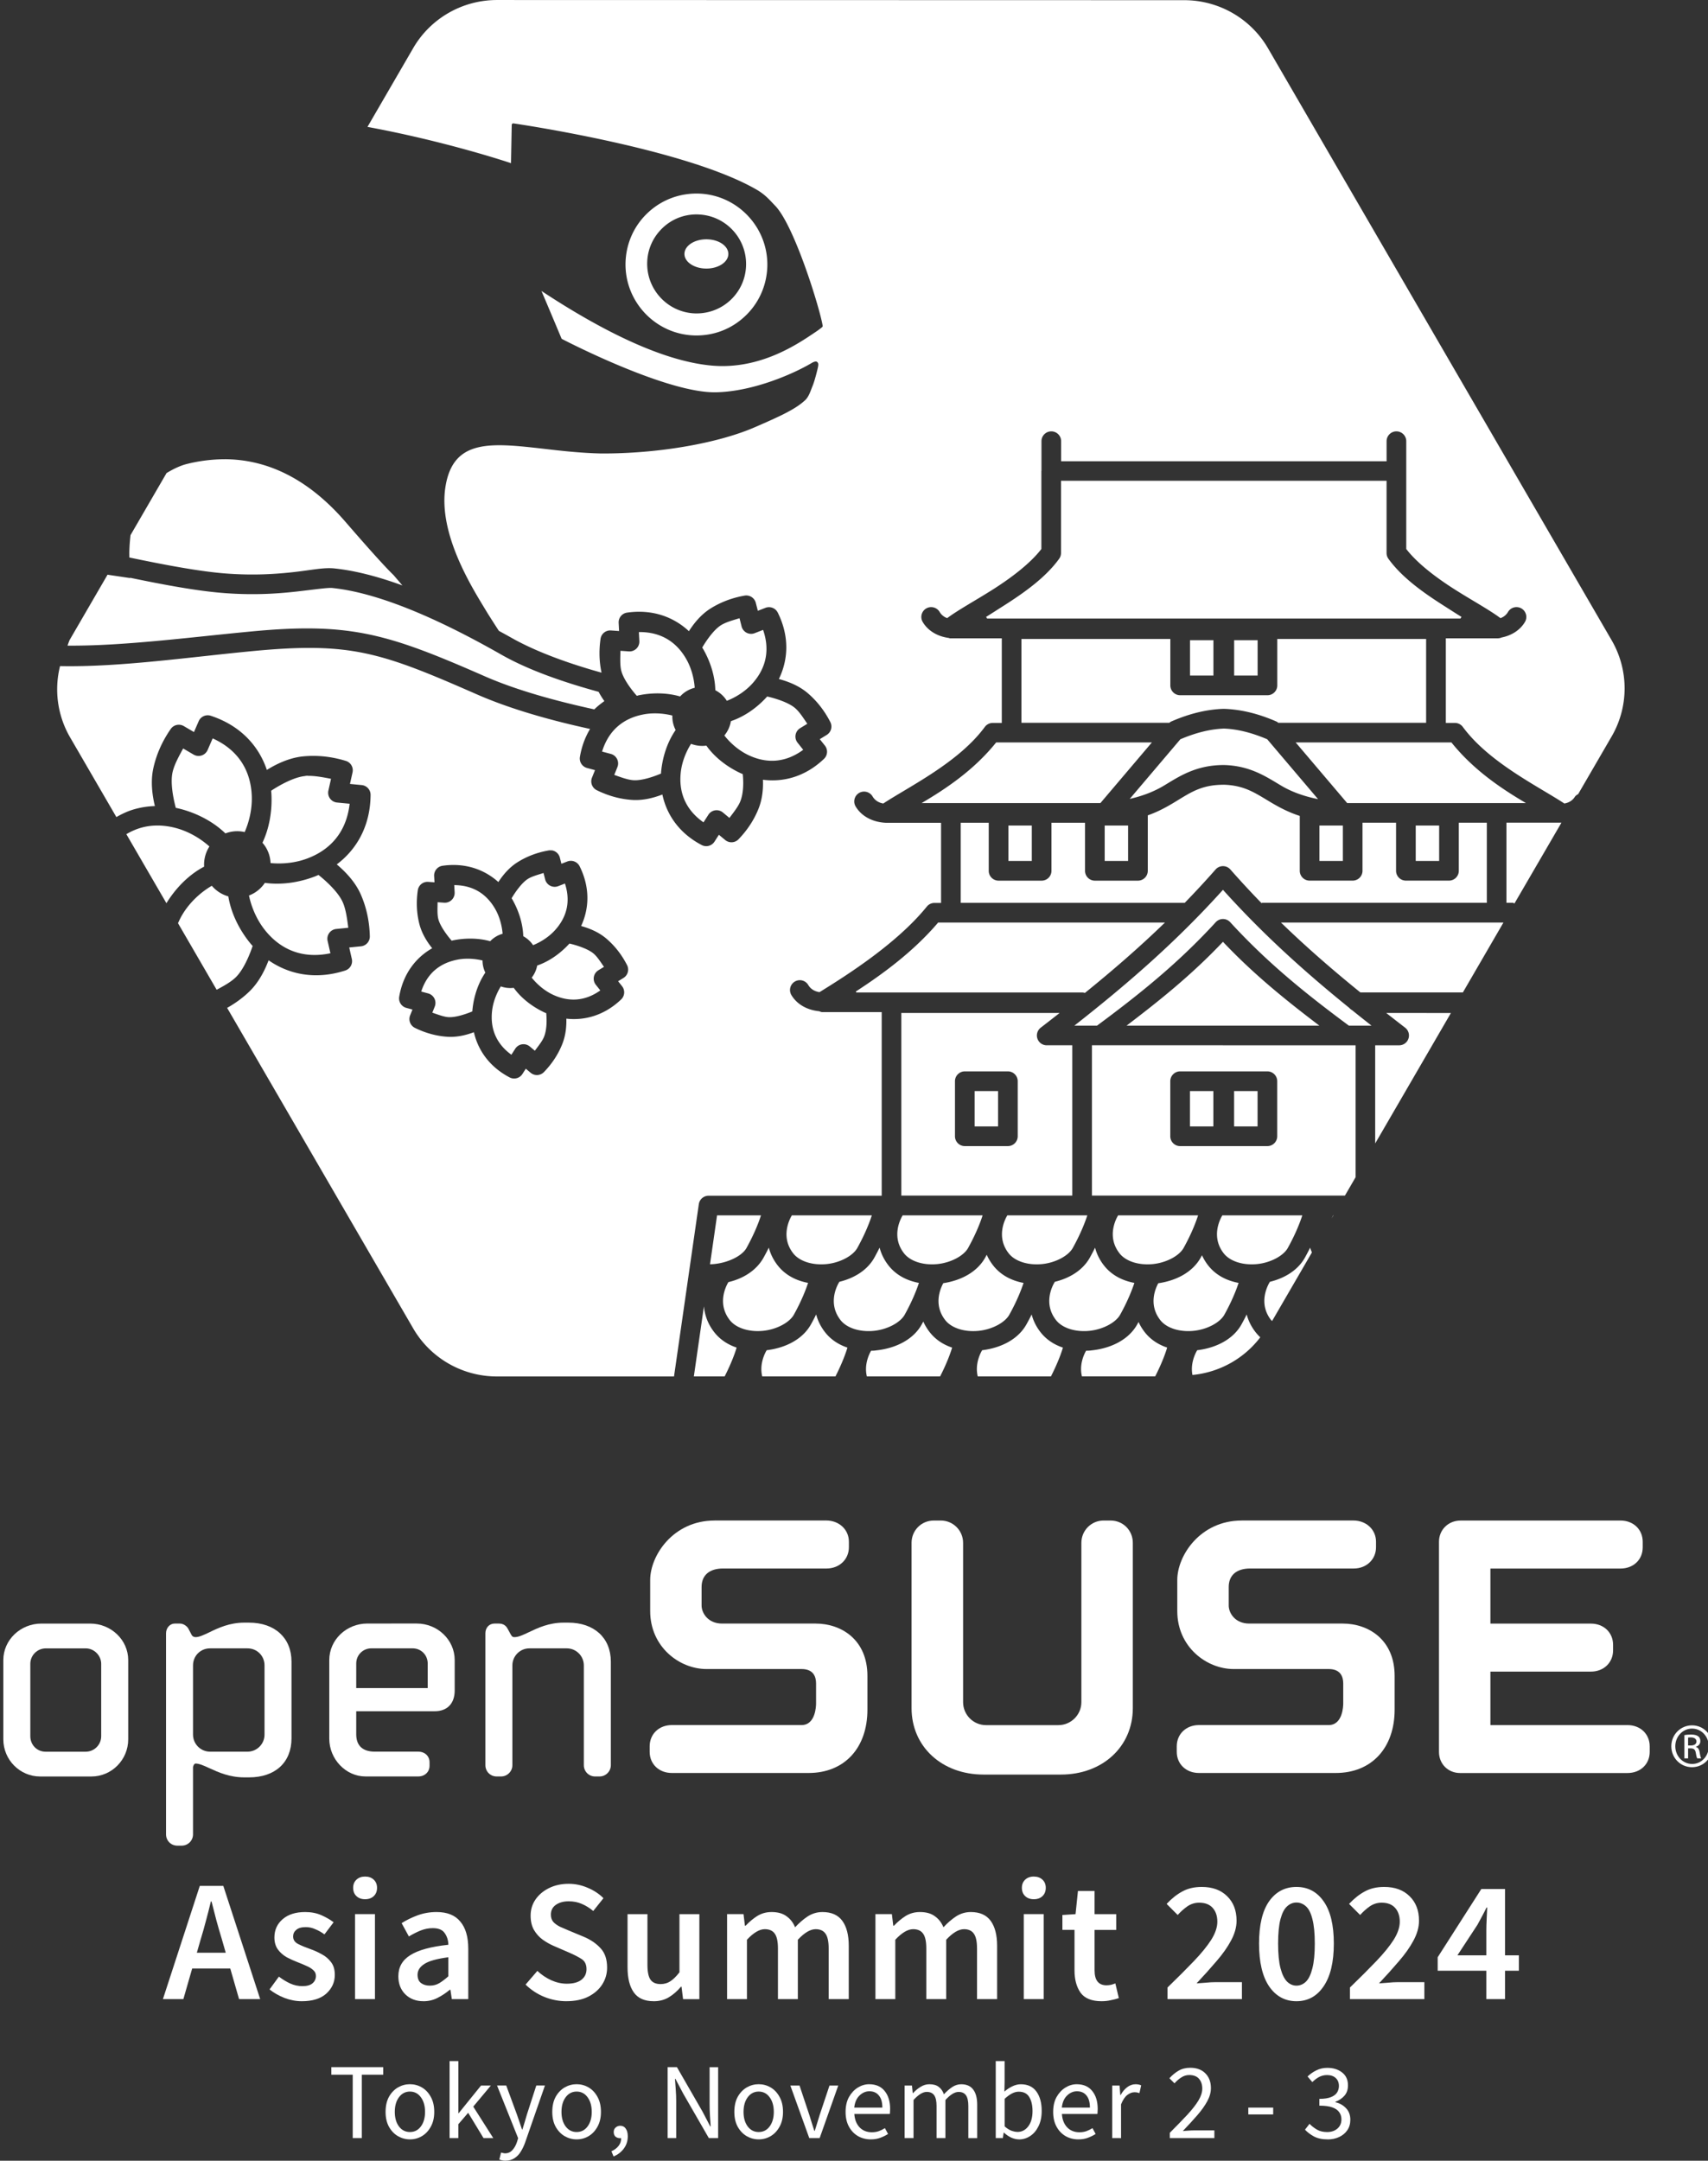 <?xml version="1.0" encoding="UTF-8"?>
<!-- Created with Inkscape (http://www.inkscape.org/) -->
<svg width="89.631mm" height="113.35mm" version="1.1" viewBox="0 0 89.631 113.35" xmlns="http://www.w3.org/2000/svg">
<rect x="0" y="0" width="89.631" height="113.35" fill="#333333" stroke="none"/>
<g transform="translate(-53.71 -72.76)">
<g transform="translate(21.911 -6.497)" style="fill:#ffffff">
<path d="m57.876 79.258a5.075 5.046 0 0 0-4.394 2.524l-2.399 4.132c3.811 0.703 6.936 1.702 7.532 1.903 0.005-0.202 0.038-2.004 0.038-2.004s0.005-0.042 0.026-0.063c0.028-0.027 0.069-0.019 0.069-0.019 0.407 0.06 9.106 1.348 12.772 3.485 0.453 0.265 0.677 0.546 0.956 0.832 1.014 1.048 2.352 5.407 2.496 6.306 0.006 0.035-0.038 0.074-0.057 0.088-0.104 0.082-0.217 0.166-0.331 0.241-0.868 0.582-2.867 1.981-5.431 1.753-2.303-0.204-5.312-1.525-8.94-3.915 0.357 0.835 0.708 1.673 1.059 2.51 0.525 0.273 5.596 2.857 8.099 2.806 2.016-0.042 4.172-1.025 5.034-1.544 0 0 0.189-0.115 0.272-0.05 0.09 0.069 0.065 0.177 0.044 0.286-0.053 0.247-0.174 0.699-0.256 0.914l-0.069 0.174c-0.099 0.264-0.193 0.51-0.376 0.662-0.508 0.462-1.319 0.83-2.59 1.382-1.964 0.859-5.151 1.405-8.109 1.386-1.06-0.024-2.083-0.141-2.982-0.246-2.754-0.311-4.745-0.538-5.159 1.964-0.419 2.507 1.445 5.399 2.134 6.544 0.161 0.268 0.622 0.98 0.664 1.042 0.21 0.116 0.416 0.227 0.631 0.349 1.312 0.748 3.054 1.372 4.757 1.845-0.112-0.519-0.148-1.112-0.052-1.776a0.516 0.515 63.05 0 1 0.546-0.439l0.427 0.03-0.023-0.428a0.516 0.515 63.05 0 1 0.441-0.537c1.372-0.194 2.475 0.255 3.246 0.974 0.257-0.403 0.623-0.865 1.122-1.182 0.481-0.304 1.075-0.557 1.799-0.684a0.516 0.515 63.05 0 1 0.59 0.382l0.106 0.415 0.399-0.156a0.516 0.515 63.05 0 1 0.648 0.252c0.637 1.284 0.533 2.51 0.057 3.482 0.471 0.126 1.044 0.34 1.512 0.739 0.434 0.37 0.851 0.863 1.188 1.518a0.516 0.515 63.05 0 1-0.188 0.675l-0.365 0.224 0.268 0.337a0.516 0.515 63.05 0 1-0.047 0.695c-1.003 0.957-2.162 1.233-3.205 1.096 0.019 0.445-0.019 0.985-0.228 1.513-0.21 0.529-0.543 1.083-1.054 1.612a0.516 0.515 63.05 0 1-0.699 0.036l-0.33-0.274-0.231 0.361a0.516 0.515 63.05 0 1-0.673 0.177c-0.861-0.452-1.43-1.084-1.764-1.776-0.137-0.284-0.235-0.578-0.297-0.874-0.443 0.171-1.005 0.323-1.588 0.284-0.568-0.038-1.195-0.185-1.855-0.51a0.516 0.515 63.05 0 1-0.252-0.656l0.159-0.397-0.415-0.112a0.516 0.515 63.05 0 1-0.377-0.586h5.97e-4c0.096-0.564 0.283-1.049 0.533-1.462-1.946-0.424-4.104-1.009-5.944-1.816-5.033-2.207-6.616-2.757-11.728-2.272-3.36 0.318-7.002 0.854-10.143 0.791a5.075 5.046 0 0 0 0.498 3.686l2.458 4.233c0.277-0.157 0.559-0.292 0.847-0.382h5.97e-4c0.389-0.121 0.783-0.183 1.173-0.195-0.134-0.561-0.235-1.284-0.081-1.984 0.143-0.65 0.421-1.351 0.913-2.06a0.515 0.516 66.907 0 1 0.685-0.152l0.535 0.314 0.247-0.57a0.515 0.516 66.907 0 1 0.447-0.31 0.515 0.516 66.907 0 1 0.188 0.025c1.61 0.531 2.538 1.635 2.942 2.841 0.138-0.085 0.285-0.171 0.448-0.254 0.425-0.216 0.926-0.405 1.456-0.456 0.663-0.064 1.415-0.016 2.24 0.236a0.515 0.516 66.907 0 1 0.353 0.604l-0.135 0.605 0.617 0.06a0.515 0.516 66.907 0 1 0.465 0.516c-0.014 1.675-0.766 2.888-1.775 3.645 0.444 0.375 0.964 0.905 1.258 1.571 0.268 0.609 0.456 1.337 0.477 2.199a0.515 0.516 66.907 0 1-0.464 0.527l-0.617 0.061 0.137 0.605a0.515 0.516 66.907 0 1-0.346 0.604c-1.598 0.515-2.987 0.183-4.022-0.536-0.2 0.529-0.512 1.155-1.006 1.634-0.321 0.311-0.711 0.604-1.17 0.862l9.763 16.813a5.075 5.046 0 0 0 4.394 2.523h9.294l1.302-9.04a0.516 0.516 0 0 1 0.511-0.441h9.086v-9.633h-3.143a0.516 0.516 0 0 1-0.133-0.046c-0.677-0.064-1.193-0.393-1.464-0.85a0.516 0.516 0 0 1 0.18-0.706 0.516 0.516 0 0 1 0.391-0.057 0.516 0.516 0 0 1 0.316 0.239c0.091 0.154 0.267 0.324 0.589 0.373 1.419-0.875 4.068-2.554 5.632-4.489a0.516 0.516 0 0 1 0.4-0.191h0.347v-4.203h-2.863a0.516 0.516 0 0 1-0.006 0c-0.751-0.027-1.325-0.369-1.615-0.861a0.516 0.516 0 0 1 0.184-0.707 0.516 0.516 0 0 1 0.391-0.053 0.516 0.516 0 0 1 0.316 0.239c0.088 0.149 0.256 0.316 0.56 0.369 1.382-0.907 3.956-2.152 5.33-4.018a0.516 0.516 0 0 1 0.415-0.209h0.475v-4.439h-2.307-0.26-0.157a0.516 0.516 0 0 1-0.064-0.02c-0.627-0.086-1.107-0.404-1.363-0.839a0.516 0.516 0 0 1 0.182-0.706 0.516 0.516 0 0 1 0.391-0.055 0.516 0.516 0 0 1 0.316 0.236c0.071 0.121 0.193 0.251 0.396 0.325 0.594-0.443 1.489-0.925 2.419-1.516 0.993-0.632 1.96-1.375 2.524-2.111v-4.087a0.516 0.516 0 0 1 0.005-0.016v-1.552a0.516 0.516 0 0 1 0.516-0.516 0.516 0.516 0 0 1 0.516 0.516v1.052h17.079v-1.052a0.516 0.516 0 0 1 0.516-0.516 0.516 0.516 0 0 1 0.516 0.516v5.655c0.564 0.736 1.534 1.479 2.527 2.111 0.93 0.591 1.824 1.073 2.417 1.517 0.204-0.074 0.326-0.205 0.397-0.326a0.516 0.516 0 0 1 0.705-0.182v6.3e-4a0.516 0.516 0 0 1 0.184 0.706c-0.237 0.401-0.664 0.703-1.222 0.815a0.516 0.516 0 0 1-0.207 0.044h-0.155-0.26-2.309v4.439h0.475a0.516 0.516 0 0 1 0.416 0.209c1.374 1.866 3.948 3.111 5.33 4.018 0.305-0.053 0.473-0.219 0.561-0.369a0.516 0.516 0 0 1 0.162-0.123l1.757-3.025a5.075 5.046 0 0 0 0-5.047l-18.033-31.055a5.075 5.046 0 0 0-4.394-2.523zm10.599 10.154c-0.994-0.031-1.943 0.319-2.67 0.998-0.727 0.676-1.143 1.599-1.179 2.592-0.069 2.05 1.541 3.777 3.589 3.852 0.999 0.033 1.945-0.317 2.671-1 0.725-0.674 1.141-1.597 1.179-2.59 0.07-2.048-1.54-3.779-3.591-3.852zm-0.031 1.096c1.433 0.05 2.554 1.255 2.506 2.687-0.022 0.691-0.313 1.332-0.819 1.806-0.507 0.473-1.17 0.718-1.865 0.697-1.429-0.053-2.551-1.258-2.503-2.691 0.021-0.693 0.318-1.334 0.822-1.806 0.504-0.473 1.164-0.719 1.859-0.694zm0.424 1.303c-0.637 0-1.151 0.343-1.151 0.769 0 0.422 0.515 0.766 1.151 0.766 0.636 0 1.152-0.344 1.152-0.766 0-0.426-0.516-0.769-1.152-0.769zm-25.262 11.538c-0.677 0-1.337 0.085-1.969 0.24-0.342 0.08-0.731 0.26-1.099 0.486l-1.889 3.253c-0.035 0.293-0.056 0.584-0.063 0.855-0.003 0.116 0.002 0.211 0.002 0.32 1.899 0.397 3.718 0.739 5.069 0.84 1.479 0.112 2.658 0.027 3.579-0.077 0.92-0.104 1.548-0.248 2.113-0.189 1.085 0.113 2.279 0.423 3.566 0.892-0.227-0.268-0.465-0.544-0.465-0.544-0.355-0.342-1.063-1.106-2.515-2.783-2.103-2.434-4.296-3.283-6.329-3.294zm43.872 1.129v3.79a0.516 0.516 0 0 1-0.098 0.302c-0.708 0.983-1.837 1.781-2.906 2.461-0.397 0.252-0.617 0.396-0.928 0.589a0.516 0.516 0 0 1 0.052 0.085h24.844a0.516 0.516 0 0 1 0.052-0.085c-0.312-0.193-0.532-0.336-0.929-0.589-1.069-0.68-2.198-1.478-2.906-2.461a0.516 0.516 0 0 1-0.097-0.302v-3.79zm-50.036 4.928-1.993 3.431a5.075 5.046 0 0 0-0.106 0.29c2.921 0.024 6.38-0.435 9.654-0.745 5.212-0.494 7.189 0.138 12.242 2.353 1.734 0.76 3.841 1.32 5.748 1.736 0.165-0.165 0.344-0.302 0.527-0.434-0.106-0.154-0.207-0.304-0.3-0.486-1.787-0.49-3.649-1.121-5.115-1.956-3.578-2.038-6.584-3.255-8.858-3.492-0.243-0.025-0.935 0.08-1.891 0.188-0.956 0.108-2.212 0.197-3.772 0.08-1.388-0.104-3.139-0.427-4.953-0.805 2.2e-4 0 3.93e-4 0.016 5.97e-4 0.016zm33.165 2.283c-0.351 0.107-0.719 0.206-0.977 0.369-0.37 0.234-0.756 0.786-0.98 1.169 0.022 0.038 0.046 0.074 0.067 0.11 0.387 0.685 0.604 1.433 0.62 2.13 0.242 0.124 0.453 0.312 0.604 0.555 0.458-0.179 0.954-0.482 1.335-0.902 0.644-0.71 0.972-1.649 0.568-2.819l-0.441 0.172a0.516 0.515 63.05 0 1-0.688-0.355zm-5.282 0.725 0.025 0.475a0.516 0.515 63.05 0 1-0.55 0.54l-0.442-0.031c-0.008 0.368-0.03 0.749 0.044 1.046 0.108 0.43 0.52 0.98 0.813 1.313 0.03 0 0.06-0.016 0.09-0.022 0.758-0.156 1.523-0.134 2.184 0.058 0.123-0.135 0.272-0.25 0.444-0.337 0.105-0.053 0.213-0.091 0.323-0.118-0.034-0.477-0.168-1.019-0.436-1.493-0.472-0.837-1.26-1.445-2.496-1.43zm20.077 0.363v4.397h7.762a0.516 0.516 0 0 1 0.076-0.057c1.04-0.458 1.958-0.648 2.763-0.674a0.516 0.516 0 0 1 0.034 0c0.805 0.027 1.725 0.216 2.765 0.674a0.516 0.516 0 0 1 0.076 0.057h7.76v-4.397h-7.811v2.436a0.516 0.516 0 0 1-0.516 0.516h-2.263a0.516 0.516 0 0 1-0.016 0 0.516 0.516 0 0 1-0.041 0h-2.26a0.516 0.516 0 0 1-0.516-0.516v-2.436zm8.845 0.063v1.856h1.229v-1.856zm2.317 0v1.856h1.231v-1.856zm-24.507 2.955c-0.006 0-0.011 0.016-0.016 0.019-0.544 0.6-1.21 1.048-1.887 1.274-0.045 0.275-0.163 0.536-0.343 0.752 0.308 0.394 0.754 0.792 1.28 1.038 0.869 0.407 1.863 0.444 2.858-0.287l-0.296-0.373a0.516 0.515 63.05 0 1 0.133-0.76l0.378-0.232c-0.208-0.304-0.411-0.627-0.644-0.826-0.348-0.296-1.033-0.509-1.464-0.605zm-5.944 0.887c-0.199 0-0.401 0.024-0.6 0.064-0.939 0.192-1.756 0.756-2.119 1.938l0.458 0.123a0.516 0.515 63.05 0 1 0.347 0.691l-0.165 0.411c0.347 0.121 0.702 0.258 1.008 0.278 0.424 0.028 1.036-0.175 1.445-0.349 0.003-0.058 0.006-0.118 0.014-0.176 0.087-0.791 0.353-1.533 0.754-2.11-0.003 0-0.006-0.016-0.011-0.019-0.119-0.236-0.17-0.49-0.162-0.739-0.295-0.074-0.628-0.118-0.969-0.113zm29.908 0.796c-0.645 0.024-1.399 0.185-2.281 0.561l-2.656 3.128c0.72-0.164 1.311-0.402 1.831-0.718 0.796-0.483 1.671-1.059 3.106-1.059a0.516 0.516 0 0 1 0.013 0c1.373 0.038 2.206 0.611 2.997 1.081 0.53 0.315 1.159 0.552 1.936 0.709l-2.668-3.142c-0.881-0.375-1.634-0.538-2.278-0.561zm-53.062 0.513-0.265 0.611a0.515 0.516 66.907 0 1-0.735 0.241l-0.548-0.321c-0.237 0.43-0.472 0.861-0.558 1.253-0.119 0.542 0.032 1.346 0.172 1.862 0.087 0.017 0.173 0.038 0.258 0.06 0.919 0.243 1.746 0.7 2.345 1.281 0.027-0.016 0.055-0.02 0.083-0.03 0.31-0.102 0.63-0.11 0.928-0.041 0.244-0.556 0.407-1.254 0.37-1.954-0.063-1.192-0.624-2.317-2.051-2.961zm41.115 0.214c-1.165 1.45-2.627 2.425-3.912 3.181h9.383l2.701-3.181zm15.718 0 2.702 3.181h9.383c-1.285-0.755-2.748-1.731-3.912-3.181zm-31.73 0.074c-0.26 0.411-0.478 0.941-0.539 1.498-0.104 0.954 0.18 1.909 1.193 2.62l0.257-0.4a0.516 0.515 63.05 0 1 0.763-0.116l0.341 0.284c0.22-0.293 0.46-0.589 0.573-0.873 0.174-0.439 0.169-1.019 0.127-1.425-0.041-0.017-0.083-0.035-0.123-0.053-0.636-0.298-1.192-0.716-1.601-1.2-0.067-0.079-0.128-0.16-0.186-0.242-0.274 0.041-0.552 0-0.806-0.093zm-20.102 1.673c-0.052 1e-3 -0.104 0-0.154 0.016-0.576 0.055-1.336 0.477-1.779 0.771 0.005 0.055 0.011 0.11 0.014 0.165 0.049 0.923-0.12 1.826-0.47 2.563 0.15 0.17 0.268 0.373 0.342 0.601 0.05 0.154 0.077 0.31 0.083 0.465 0.6 0.058 1.308 0 1.956-0.251 1.116-0.427 2.018-1.306 2.195-2.861l-0.663-0.064a0.515 0.516 66.907 0 1-0.452-0.625l0.138-0.619c-0.422-0.082-0.844-0.161-1.211-0.154zm48.049 0.473c-1.167 0-1.737 0.409-2.558 0.907-0.401 0.243-0.857 0.5-1.421 0.699a0.516 0.516 0 0 1 0.001 0.024v2.885a0.516 0.516 0 0 1-0.516 0.516h-2.261a0.516 0.516 0 0 1-0.516-0.516v-2.522h-1.761v2.522a0.516 0.516 0 0 1-0.516 0.516h-2.26a0.516 0.516 0 0 1-0.516-0.516v-2.522h-1.47v4.203h11.754c0.543-0.559 1.084-1.141 1.621-1.752a0.516 0.516 0 0 1 0.387-0.175 0.516 0.516 0 0 1 0.388 0.175c0.542 0.616 1.087 1.203 1.635 1.766a0.516 0.516 0 0 1 0.033-0.016h11.79v-4.203h-1.47v2.522a0.516 0.516 0 0 1-0.516 0.516h-2.261a0.516 0.516 0 0 1-0.516-0.516v-2.522h-1.761v2.522a0.516 0.516 0 0 1-0.516 0.516h-2.26a0.516 0.516 0 0 1-0.516-0.516v-2.878c-0.603-0.196-1.084-0.454-1.502-0.703-0.832-0.494-1.388-0.902-2.497-0.934zm17.73 1.989c-3e-3 1.6e-4 -6e-3 9.5e-4 -0.011 1e-3a0.516 0.516 0 0 1-0.013 0h-2.863v4.203h0.347a0.516 0.516 0 0 1 0.074 0.036zm-73.599 0.151c-0.576-0.016-1.157 0.121-1.711 0.453l2.103 3.621c0.516-0.84 1.22-1.523 1.979-1.918-0.024-0.377 0.077-0.748 0.277-1.058-0.456-0.409-1.08-0.788-1.769-0.97-0.289-0.077-0.583-0.121-0.879-0.129zm44.576 0v1.856h1.229v-1.856zm5.053 0v1.856h1.229v-1.856zm11.27 0v1.856h1.229v-1.856zm5.053 0v1.856h1.229v-1.856zm-45.348 1.299a0.516 0.515 62.633 0 1 0.435 0.385l0.081 0.321 0.308-0.119a0.516 0.515 62.633 0 1 0.649 0.252c0.57 1.148 0.489 2.251 0.077 3.133 0.418 0.115 0.915 0.31 1.327 0.662 0.396 0.338 0.777 0.789 1.084 1.387a0.516 0.515 62.633 0 1-0.188 0.675l-0.281 0.172 0.206 0.26a0.516 0.515 62.633 0 1-0.046 0.694c-0.897 0.856-1.936 1.116-2.877 1.009 0.011 0.395-0.028 0.865-0.212 1.33-0.192 0.484-0.495 0.989-0.962 1.471a0.516 0.515 62.633 0 1-0.7 0.038l-0.253-0.213-0.179 0.279a0.516 0.515 62.633 0 1-0.672 0.177c-0.786-0.413-1.306-0.991-1.613-1.626-0.117-0.242-0.203-0.492-0.26-0.744-0.395 0.148-0.887 0.273-1.401 0.238-0.519-0.035-1.092-0.17-1.695-0.466a0.516 0.515 62.633 0 1-0.251-0.655l0.123-0.307-0.32-0.086a0.516 0.515 62.633 0 1-0.376-0.586c0.211-1.237 0.901-2.07 1.731-2.543-0.051-0.063-0.102-0.13-0.152-0.201l-5.97e-4 6.2e-4c-0.216-0.302-0.42-0.67-0.524-1.086-0.127-0.505-0.175-1.094-0.078-1.758a0.516 0.515 62.633 0 1 0.546-0.438l0.329 0.024-0.018-0.331a0.516 0.515 62.633 0 1 0.442-0.538c1.227-0.173 2.223 0.22 2.928 0.854 0.232-0.356 0.557-0.755 0.999-1.035 0.439-0.278 0.982-0.508 1.642-0.623a0.516 0.515 62.633 0 1 0.154 0zm-0.423 1.19c-0.29 0.094-0.605 0.173-0.822 0.311-0.313 0.198-0.65 0.673-0.853 1.014 0.016 0.025 0.031 0.05 0.046 0.075 0.348 0.617 0.546 1.287 0.566 1.917 0.203 0.11 0.381 0.269 0.515 0.469 0.396-0.16 0.823-0.424 1.151-0.786 0.563-0.621 0.853-1.431 0.521-2.447l-0.35 0.137a0.516 0.515 62.633 0 1-0.688-0.354zm-11.808 0.101c-0.065 0.028-0.129 0.057-0.194 0.082-0.877 0.335-1.803 0.449-2.621 0.335-0.197 0.294-0.483 0.531-0.834 0.663 0.126 0.606 0.41 1.291 0.867 1.851 0.755 0.925 1.873 1.501 3.407 1.179l-0.147-0.646a0.515 0.516 66.907 0 1 0.453-0.628l0.632-0.064c-0.062-0.486-0.128-0.971-0.29-1.338-0.23-0.522-0.855-1.102-1.273-1.432zm7.123 0.539 0.021 0.377a0.516 0.515 62.633 0 1-0.551 0.541l-0.344-0.024c-0.001 0.305-0.025 0.629 0.038 0.878 0.091 0.363 0.442 0.841 0.703 1.141 0.018 0 0.036-0.016 0.054-0.016 0.681-0.14 1.369-0.124 1.966 0.042 0.111-0.116 0.243-0.216 0.394-0.292 0.084-0.042 0.171-0.075 0.258-0.099-0.035-0.413-0.151-0.878-0.381-1.285-0.413-0.731-1.091-1.262-2.159-1.267zm-12.721 0.03c-0.56 0.324-1.159 0.856-1.554 1.526-0.084 0.141-0.156 0.289-0.221 0.438l2.027 3.491c0.38-0.201 0.749-0.407 1.002-0.652 0.398-0.386 0.717-1.137 0.887-1.645-0.042-0.047-0.085-0.094-0.125-0.143-0.612-0.75-1.015-1.623-1.151-2.458-0.335-0.094-0.638-0.288-0.866-0.556zm53.061 0.213c-2.555 2.837-5.175 5.066-7.798 7.125h1.19c2.121-1.573 4.209-3.219 6.229-5.426a0.516 0.516 0 0 1 0.379-0.168 0.516 0.516 0 0 1 0.382 0.168c2.019 2.207 4.106 3.853 6.226 5.426h1.19c-0.343-0.269-0.686-0.541-1.028-0.817a0.516 0.516 0 0 1-0.142-0.116c-2.231-1.804-4.452-3.777-6.628-6.193zm-14.946 1.716c-1.307 1.536-2.926 2.712-4.321 3.619a0.516 0.516 0 0 1 0.019 0.033 0.516 0.516 0 0 1 0.006 0.016h11.847a0.516 0.516 0 0 1 0.151 0.025c1.413-1.143 2.815-2.35 4.2-3.692zm17.99 0c1.374 1.332 2.765 2.531 4.167 3.667h5.379l2.129-3.667zm-3.044 1.011c-1.661 1.754-3.362 3.107-5.06 4.399h10.12c-1.698-1.292-3.399-2.644-5.06-4.399zm-34.295 0.091c-0.49 0.539-1.084 0.945-1.693 1.154-0.043 0.231-0.141 0.45-0.287 0.635 0.272 0.339 0.658 0.681 1.111 0.894 0.76 0.356 1.619 0.394 2.489-0.224l-0.234-0.295a0.516 0.515 62.633 0 1 0.133-0.761l0.294-0.18c-0.176-0.25-0.346-0.527-0.542-0.694-0.294-0.251-0.885-0.44-1.271-0.529zm-5.383 0.796c-0.177 0-0.357 0.02-0.533 0.057-0.821 0.168-1.533 0.65-1.862 1.666l0.364 0.097a0.516 0.515 62.633 0 1 0.346 0.691l-0.127 0.32c0.289 0.096 0.589 0.217 0.845 0.234 0.358 0.024 0.889-0.148 1.254-0.3 0.003-0.042 0.006-0.086 0.011-0.13 0.078-0.713 0.314-1.381 0.672-1.907-0.1-0.204-0.148-0.421-0.147-0.636-0.252-0.06-0.534-0.096-0.822-0.093zm1.781 1.452c-0.221 0.36-0.407 0.818-0.459 1.296-0.091 0.834 0.15 1.661 1.014 2.289l0.204-0.316a0.516 0.515 62.633 0 1 0.763-0.116l0.266 0.222c0.18-0.247 0.388-0.495 0.483-0.734 0.148-0.374 0.148-0.873 0.114-1.234-0.028-0.016-0.058-0.024-0.085-0.036-0.582-0.272-1.09-0.652-1.464-1.095-0.055-0.066-0.107-0.132-0.156-0.2-0.23 0.028-0.463 1e-3 -0.677-0.075zm21.019 1.395v9.579h8.97v-7.884h-1.338a0.516 0.516 0 0 1-0.316-0.925c0.331-0.255 0.661-0.512 0.991-0.771zm25.447 0c0.33 0.258 0.66 0.516 0.991 0.771a0.516 0.516 0 0 1-0.316 0.925h-1.255v5.148l3.974-6.843zm-15.445 1.695v7.884h13.277l0.56-0.964v-6.92h-6.961zm-6.671 1.368h2.261a0.516 0.516 0 0 1 0.516 0.516v2.888a0.516 0.516 0 0 1-0.516 0.516h-2.261a0.516 0.516 0 0 1-0.516-0.516v-2.888a0.516 0.516 0 0 1 0.516-0.516zm11.299 0h2.26a0.516 0.516 0 0 1 0.041 0 0.516 0.516 0 0 1 0.016 0h2.263a0.516 0.516 0 0 1 0.516 0.516v2.888a0.516 0.516 0 0 1-0.516 0.516h-2.263a0.516 0.516 0 0 1-0.028 0 0.516 0.516 0 0 1-0.029 0h-2.26a0.516 0.516 0 0 1-0.516-0.516v-2.888a0.516 0.516 0 0 1 0.516-0.516zm-10.783 1.032v1.856h1.229v-1.856zm11.299 0v1.856h1.229v-1.856zm2.317 0v1.856h1.231v-1.856zm-27.133 6.521-0.37 2.567c0.808-0.016 1.658-0.395 1.915-0.856 0.424-0.764 0.651-1.371 0.76-1.711zm3.926 0c-0.115 0.19-0.611 1.118 0.068 1.99 0.335 0.431 1.034 0.639 1.757 0.566 0.722-0.074 1.384-0.441 1.609-0.845 0.425-0.764 0.652-1.371 0.762-1.711zm5.814 0c-0.115 0.19-0.609 1.118 0.07 1.99 0.335 0.431 1.032 0.639 1.754 0.566 0.722-0.074 1.386-0.441 1.611-0.845 0.424-0.764 0.652-1.371 0.761-1.711zm5.493 0c-0.115 0.191-0.61 1.118 0.069 1.99 0.335 0.431 1.034 0.639 1.756 0.566 0.722-0.074 1.384-0.441 1.609-0.845 0.424-0.764 0.653-1.371 0.763-1.711zm5.814 0c-0.115 0.191-0.608 1.118 0.071 1.99 0.335 0.431 1.031 0.639 1.754 0.566 0.722-0.074 1.386-0.441 1.611-0.845 0.424-0.764 0.651-1.371 0.76-1.711zm5.469 0c-0.115 0.19-0.609 1.118 0.07 1.99 0.335 0.431 1.034 0.639 1.756 0.566 0.722-0.074 1.384-0.441 1.609-0.845 0.424-0.764 0.652-1.371 0.761-1.711zm5.816 0c-0.017 0.028-0.051 0.102-0.081 0.162l0.094-0.162zm-29.617 1.695c-0.081 0.165-0.171 0.337-0.27 0.516-0.38 0.683-1.074 1.109-1.85 1.291-0.118 0.195-0.607 1.12 0.069 1.989 0.335 0.431 1.034 0.64 1.757 0.566 0.722-0.074 1.384-0.441 1.609-0.845 0.407-0.732 0.632-1.322 0.747-1.669-0.617-0.115-1.194-0.401-1.597-0.919-0.239-0.307-0.383-0.622-0.464-0.929zm5.814 0c-0.081 0.165-0.171 0.337-0.27 0.516-0.376 0.677-1.075 1.088-1.841 1.275-0.081 0.129-0.649 1.094 0.06 2.006 0.335 0.431 1.034 0.64 1.757 0.566 0.722-0.074 1.386-0.441 1.611-0.845 0.407-0.732 0.633-1.321 0.747-1.669-0.618-0.115-1.196-0.401-1.599-0.919-0.239-0.307-0.383-0.622-0.464-0.929zm11.308 0c-0.081 0.165-0.171 0.337-0.27 0.516-0.376 0.677-1.075 1.088-1.841 1.275-0.081 0.129-0.65 1.094 0.06 2.006 0.335 0.431 1.034 0.64 1.756 0.566 0.722-0.074 1.386-0.441 1.611-0.845 0.407-0.732 0.632-1.322 0.747-1.669-0.618-0.115-1.196-0.401-1.599-0.919-0.239-0.307-0.383-0.622-0.464-0.929zm11.285 6.3e-4c-0.081 0.165-0.17 0.337-0.269 0.515-0.376 0.677-1.075 1.088-1.841 1.275-0.081 0.129-0.649 1.094 0.06 2.006 0.014 0.019 0.04 0.031 0.056 0.05l2.088-3.595c-0.032-0.083-0.071-0.167-0.093-0.25zm-16.97 0.371c-0.026 0.049-0.051 0.096-0.078 0.145-0.435 0.782-1.299 1.21-2.201 1.346-0.15 0.272-0.531 1.124 0.099 1.935 0.335 0.431 1.034 0.64 1.756 0.566 0.722-0.074 1.384-0.441 1.609-0.845 0.407-0.732 0.633-1.322 0.747-1.669-0.617-0.115-1.194-0.401-1.597-0.919-0.143-0.184-0.253-0.371-0.335-0.558zm11.296 0.027c-0.021 0.039-0.041 0.079-0.064 0.118-0.439 0.791-1.318 1.219-2.23 1.35-0.151 0.276-0.524 1.124 0.103 1.93 0.335 0.431 1.032 0.64 1.754 0.566 0.722-0.074 1.386-0.441 1.611-0.845 0.407-0.733 0.633-1.322 0.747-1.669-0.618-0.115-1.196-0.401-1.599-0.919-0.137-0.175-0.241-0.354-0.322-0.531zm-26.136 2.674-0.53 3.682h1.616c0.364-0.711 0.555-1.26 0.629-1.513-0.454-0.152-0.867-0.413-1.177-0.81-0.352-0.452-0.501-0.922-0.539-1.359zm5.889 0.431c-0.082 0.165-0.171 0.337-0.271 0.516-0.455 0.818-1.38 1.246-2.326 1.36-0.087 0.145-0.394 0.721-0.233 1.375h3.842c0.363-0.71 0.554-1.258 0.629-1.512-0.455-0.152-0.868-0.413-1.178-0.811-0.238-0.306-0.383-0.621-0.463-0.928zm11.308 0c-0.081 0.165-0.171 0.337-0.271 0.516-0.455 0.818-1.38 1.246-2.326 1.36-0.087 0.145-0.393 0.721-0.231 1.375h3.84c0.363-0.71 0.555-1.258 0.629-1.512-0.455-0.152-0.868-0.413-1.178-0.811-0.238-0.306-0.383-0.621-0.463-0.928zm11.285 6.3e-4c-0.081 0.165-0.171 0.337-0.27 0.516-0.455 0.818-1.381 1.246-2.327 1.36-0.084 0.138-0.37 0.677-0.25 1.298a5.075 5.046 0 0 0 3.56-1.976c-0.089-0.082-0.172-0.172-0.249-0.271-0.238-0.306-0.383-0.62-0.464-0.927zm-16.97 0.37c-0.026 0.049-0.051 0.096-0.079 0.146-0.467 0.841-1.432 1.271-2.406 1.37-0.085 0.016-0.17 0.016-0.256 0.017-0.104 0.181-0.373 0.73-0.221 1.348h3.843c0.364-0.71 0.556-1.259 0.631-1.512-0.455-0.152-0.868-0.413-1.178-0.811-0.143-0.184-0.253-0.37-0.335-0.557zm11.295 0.024c-0.022 0.041-0.043 0.08-0.066 0.121-0.467 0.841-1.433 1.271-2.406 1.37-0.093 0.016-0.187 0.016-0.281 0.017-0.104 0.181-0.371 0.73-0.218 1.347h3.843c0.364-0.71 0.555-1.259 0.629-1.512-0.455-0.152-0.869-0.413-1.179-0.811-0.137-0.176-0.242-0.354-0.323-0.533z" style="-inkscape-stroke:none;color:#000000;fill:#ffffff;paint-order:markers fill stroke;stroke-linecap:round;stroke-linejoin:round;stroke-width:1.22"/>
<g transform="matrix(2.083 0 0 2.083 -242.34 -14.928)" style="fill:#ffffff;stroke-width:1.452">
<path d="m149.61 83.51c-1.046 0-1.622 0.885-1.622 1.496v0.785c0 0.901 0.736 1.459 1.418 1.459h2.396c0.302 0 0.365 0.198 0.365 0.364v0.507c0 0.054-0.011 0.54-0.365 0.54h-3.268c-0.325 0-0.559 0.226-0.559 0.535v0.14c0 0.308 0.235 0.532 0.559 0.532h3.445c0.901 0 1.482-0.627 1.482-1.597v-0.847c0-0.911-0.655-1.319-1.305-1.319h-2.357c-0.355 0-0.516-0.266-0.516-0.454v-0.468c0-0.295 0.197-0.465 0.541-0.465h2.609c0.32 0 0.561-0.23 0.561-0.534v-0.14c0-0.305-0.245-0.535-0.572-0.535h-2.813z" style="fill:#ffffff;stroke-width:.195"/>
<path d="m159.41 83.51c-0.309 0-0.559 0.251-0.559 0.561v4.012c0 0.321-0.262 0.58-0.58 0.58h-1.821c-0.319 0-0.579-0.258-0.579-0.58v-4.012c0-0.309-0.251-0.561-0.561-0.561h-0.176c-0.314 0-0.561 0.248-0.561 0.561v4.164c0 0.969 0.763 1.673 1.814 1.673h1.948c1.049 0 1.812-0.703 1.812-1.673v-4.164c0-0.313-0.246-0.561-0.559-0.561h-0.177z" style="fill:#ffffff;stroke-width:.195"/>
<path d="m162.89 83.51c-1.046 0-1.623 0.885-1.623 1.496v0.785c0 0.901 0.737 1.459 1.42 1.459h2.395c0.302 0 0.366 0.198 0.366 0.364v0.507c0 0.054-0.011 0.54-0.366 0.54h-3.269c-0.323 0-0.559 0.226-0.559 0.535v0.14c0 0.308 0.236 0.532 0.559 0.532h3.446c0.901 0 1.484-0.627 1.484-1.597v-0.847c0-0.911-0.657-1.319-1.307-1.319h-2.357c-0.356 0-0.516-0.266-0.516-0.454v-0.468c0-0.295 0.197-0.465 0.541-0.465h2.611c0.319 0 0.559-0.23 0.559-0.534v-0.14c0-0.305-0.245-0.535-0.573-0.535h-2.812z" style="fill:#ffffff;stroke-width:.195"/>
<path d="m167.86 84.045v5.292c0 0.304 0.229 0.532 0.533 0.532h4.217c0.325 0 0.559-0.224 0.559-0.532v-0.14c0-0.309-0.235-0.535-0.559-0.535h-3.454v-1.347h2.531c0.324 0 0.559-0.227 0.559-0.535v-0.14c0-0.309-0.235-0.534-0.559-0.534h-2.531v-1.387h3.278c0.324 0 0.559-0.223 0.559-0.534v-0.14c0-0.309-0.236-0.535-0.559-0.535l-4.029 4.04e-4c-0.31 0-0.545 0.231-0.545 0.536z" style="fill:#ffffff;stroke-width:.195"/>
<g transform="matrix(.236 0 0 .236 16.716 -9.326)" stroke-width="0" style="fill:#ffffff">
<path d="m491.25 404.37c-2.241 0-4.065 1.744-4.065 3.894v8.461c0 2.184 1.765 3.963 3.929 3.963h5.473c2.164 0 3.929-1.779 3.929-3.963v-8.461c0-2.149-1.825-3.894-4.065-3.894zm-1.184 12.019v-7.726c0-0.906 0.744-1.647 1.654-1.647h4.264c0.89 0 1.648 0.758 1.648 1.647v7.726c0 0.912-0.738 1.653-1.648 1.653h-4.296c-0.912 0-1.622-0.725-1.622-1.653z" style="fill:#ffffff;stroke-width:0"/>
<path d="m512.91 404.27c-1.578 0-2.768 0.564-3.723 1.026-0.582 0.279-1.086 0.52-1.477 0.52-0.177 0-0.328-0.08-0.408-0.211l-0.364-0.696c-0.091-0.183-0.456-0.541-0.907-0.541h-0.541c-0.52 0-0.936 0.467-0.936 1.037v21.461c0 0.673 0.531 1.203 1.203 1.203h0.468c0.667 0 1.209-0.536 1.209-1.203v-7.121c0-0.211 0.137-0.439 0.276-0.439 0.391 0 0.895 0.229 1.477 0.496 0.955 0.439 2.145 0.98 3.723 0.98h0.505c2.794 0 4.532-1.597 4.532-4.162v-8.192c0-2.526-1.775-4.157-4.532-4.157h-0.505zm-5.475 11.952v-7.39c0-1.021 0.798-1.818 1.818-1.818h3.997c1.021 0 1.818 0.798 1.818 1.818v7.39c0 1.003-0.818 1.818-1.818 1.818h-3.997c-1.001 0-1.818-0.815-1.818-1.818z" style="fill:#ffffff;stroke-width:0"/>
<path d="m521.98 408.26v8.398c0 2.178 1.768 4.025 3.854 4.025h5.647c0.698 0 1.203-0.484 1.203-1.141v-0.37c0-0.661-0.505-1.135-1.203-1.135h-4.639c-1.3 0-1.986-0.639-1.986-1.854v-2.457h8.369c1.346 0 2.142-0.821 2.142-2.212v-3.256c0-2.149-1.822-3.894-4.054-3.894l-5.273 1e-3c-2.24 2e-3 -4.06 1.745-4.06 3.895zm2.877 0.371c0-0.907 0.713-1.619 1.621-1.619h4.396c0.906 0 1.613 0.712 1.613 1.619v2.622h-7.631c1e-3 -0.342 1e-3 -2.622 1e-3 -2.622z" style="fill:#ffffff;stroke-width:0"/>
<path d="m547 404.27c-1.573 0-2.76 0.564-3.718 1.021-0.596 0.28-1.105 0.525-1.521 0.525-0.183 0-0.257-0.023-0.399-0.269l-0.331-0.604c-0.19-0.382-0.513-0.575-0.949-0.575h-0.465c-0.562 0-0.972 0.438-0.972 1.037v14.077c0 0.667 0.527 1.203 1.206 1.203h0.465c0.667 0 1.211-0.542 1.211-1.203v-10.65c0-0.998 0.815-1.818 1.813-1.818h3.999c1.001 0 1.816 0.82 1.816 1.818v10.65c0 0.667 0.53 1.203 1.203 1.203h0.47c0.667 0 1.209-0.542 1.209-1.203v-11.055c0-2.526-1.776-4.157-4.535-4.157z" style="fill:#ffffff;stroke-width:0"/>
</g>
<g transform="matrix(.236 0 0 .236 16.716 -9.326)" style="fill:#ffffff;stroke-width:1.452">
<path d="m667.46 415.23c1.218 0 2.188 0.99 2.188 2.229 0 1.257-0.971 2.237-2.198 2.237-1.218 0-2.208-0.98-2.208-2.237 0-1.238 0.99-2.229 2.208-2.229zm-0.01 0.346c-0.98 0-1.782 0.842-1.782 1.882 0 1.06 0.802 1.891 1.792 1.891 0.99 0.011 1.782-0.831 1.782-1.881s-0.792-1.892-1.782-1.892zm-0.416 3.179h-0.396v-2.485c0.208-0.03 0.406-0.06 0.703-0.06 0.377 0 0.624 0.079 0.772 0.188 0.149 0.108 0.229 0.276 0.229 0.515 0 0.326-0.218 0.524-0.485 0.604v0.021c0.218 0.039 0.366 0.237 0.416 0.604 0.06 0.387 0.118 0.535 0.158 0.614h-0.416c-0.06-0.079-0.119-0.307-0.168-0.634-0.06-0.316-0.218-0.436-0.535-0.436h-0.277v1.069zm0-1.377h0.287c0.327 0 0.604-0.118 0.604-0.426 0-0.218-0.158-0.436-0.604-0.436-0.129 0-0.218 0.01-0.287 0.021z" fill="#73ba25" style="fill:#ffffff;stroke-width:1.452"/>
</g>
</g>
<path d="m42.337 180.97-0.209 0.727h1.517l-0.209-0.727q-0.145-0.472-0.282-0.972-0.127-0.5-0.254-0.99h-0.036q-0.118 0.5-0.254 0.999-0.127 0.49-0.272 0.963zm-1.989 3.161 1.935-5.94h1.235l1.935 5.94h-1.108l-0.463-1.608h-1.998l-0.463 1.608zm7.285 0.109q-0.454 0-0.908-0.173-0.454-0.182-0.781-0.445l0.49-0.672q0.3 0.227 0.599 0.363 0.3 0.136 0.636 0.136 0.363 0 0.536-0.154 0.173-0.154 0.173-0.381 0-0.191-0.145-0.309-0.136-0.127-0.354-0.218-0.218-0.1-0.454-0.191-0.291-0.109-0.581-0.263-0.282-0.163-0.463-0.409-0.182-0.254-0.182-0.627 0-0.59 0.436-0.963t1.181-0.372q0.472 0 0.845 0.164 0.372 0.163 0.645 0.372l-0.481 0.636q-0.236-0.173-0.481-0.272-0.236-0.109-0.5-0.109-0.336 0-0.5 0.145-0.163 0.136-0.163 0.345 0 0.263 0.272 0.4 0.272 0.136 0.636 0.263 0.309 0.109 0.599 0.272 0.291 0.154 0.481 0.409 0.2 0.254 0.2 0.672 0 0.572-0.445 0.981-0.445 0.4-1.29 0.4zm2.798-0.109v-4.46h1.044v4.46zm0.527-5.241q-0.282 0-0.454-0.163-0.173-0.163-0.173-0.436 0-0.263 0.173-0.427 0.173-0.163 0.454-0.163 0.282 0 0.454 0.163 0.173 0.163 0.173 0.427 0 0.272-0.173 0.436-0.173 0.163-0.454 0.163zm3.062 5.35q-0.581 0-0.954-0.363-0.363-0.363-0.363-0.945 0-0.718 0.627-1.108 0.627-0.4 1.998-0.545-0.009-0.354-0.191-0.609-0.173-0.263-0.627-0.263-0.327 0-0.645 0.127-0.309 0.127-0.609 0.309l-0.381-0.699q0.372-0.236 0.836-0.409 0.472-0.173 0.999-0.173 0.836 0 1.244 0.5 0.418 0.49 0.418 1.426v2.643h-0.863l-0.073-0.49h-0.036q-0.3 0.254-0.645 0.427-0.336 0.173-0.736 0.173zm0.336-0.817q0.272 0 0.49-0.127 0.227-0.136 0.481-0.363v-0.999q-0.908 0.118-1.262 0.354-0.354 0.227-0.354 0.563 0 0.3 0.182 0.436 0.182 0.136 0.463 0.136zm7.168 0.817q-0.599 0-1.163-0.227-0.554-0.227-0.981-0.645l0.618-0.718q0.318 0.3 0.727 0.49 0.409 0.182 0.817 0.182 0.509 0 0.772-0.209 0.263-0.209 0.263-0.554 0-0.372-0.263-0.536-0.254-0.163-0.654-0.336l-0.817-0.354q-0.291-0.127-0.572-0.327-0.272-0.2-0.454-0.509-0.173-0.309-0.173-0.745 0-0.472 0.254-0.845 0.263-0.381 0.708-0.599 0.454-0.227 1.035-0.227 0.518 0 0.999 0.209 0.481 0.2 0.827 0.545l-0.536 0.672q-0.282-0.236-0.599-0.372-0.309-0.136-0.69-0.136-0.418 0-0.681 0.191-0.254 0.182-0.254 0.509 0 0.227 0.127 0.381 0.136 0.145 0.354 0.254 0.218 0.1 0.463 0.2l0.808 0.336q0.527 0.227 0.863 0.599 0.336 0.363 0.336 1.008 0 0.481-0.254 0.881-0.254 0.4-0.736 0.645-0.472 0.236-1.144 0.236zm4.578 0q-0.718 0-1.044-0.463-0.327-0.463-0.327-1.308v-2.797h1.044v2.661q0 0.554 0.163 0.781 0.163 0.227 0.527 0.227 0.291 0 0.509-0.145 0.227-0.145 0.481-0.472v-3.052h1.044v4.46h-0.854l-0.082-0.654h-0.027q-0.291 0.345-0.636 0.554-0.345 0.209-0.799 0.209zm3.852-0.109v-4.46h0.863l0.073 0.609h0.036q0.282-0.3 0.609-0.509 0.336-0.209 0.754-0.209 0.49 0 0.781 0.218 0.3 0.209 0.454 0.581 0.318-0.345 0.663-0.572 0.354-0.227 0.772-0.227 0.708 0 1.044 0.463 0.336 0.463 0.336 1.308v2.797h-1.054v-2.661q0-0.554-0.173-0.781-0.163-0.227-0.509-0.227-0.418 0-0.936 0.554v3.115h-1.044v-2.661q0-0.554-0.173-0.781-0.163-0.227-0.518-0.227-0.418 0-0.936 0.554v3.115zm7.785 0v-4.46h0.863l0.073 0.609h0.036q0.282-0.3 0.609-0.509 0.336-0.209 0.754-0.209 0.49 0 0.781 0.218 0.3 0.209 0.454 0.581 0.318-0.345 0.663-0.572 0.354-0.227 0.772-0.227 0.708 0 1.044 0.463 0.336 0.463 0.336 1.308v2.797h-1.054v-2.661q0-0.554-0.173-0.781-0.163-0.227-0.509-0.227-0.418 0-0.936 0.554v3.115h-1.044v-2.661q0-0.554-0.173-0.781-0.163-0.227-0.518-0.227-0.418 0-0.936 0.554v3.115zm7.785 0v-4.46h1.044v4.46zm0.527-5.241q-0.282 0-0.454-0.163t-0.173-0.436q0-0.263 0.173-0.427t0.454-0.163 0.454 0.163 0.173 0.427q0 0.272-0.173 0.436t-0.454 0.163zm3.552 5.35q-0.772 0-1.099-0.445-0.318-0.454-0.318-1.172v-2.125h-0.636v-0.781l0.69-0.045 0.127-1.217h0.872v1.217h1.135v0.827h-1.135v2.125q0 0.781 0.627 0.781 0.118 0 0.245-0.027 0.127-0.036 0.218-0.073l0.182 0.772q-0.182 0.064-0.418 0.109-0.227 0.054-0.49 0.054zm3.462-0.109v-0.609q0.808-0.781 1.39-1.39 0.59-0.618 0.908-1.117 0.318-0.509 0.318-0.945 0-0.454-0.245-0.727-0.245-0.272-0.708-0.272-0.336 0-0.618 0.191-0.272 0.191-0.509 0.454l-0.581-0.581q0.4-0.427 0.827-0.654 0.427-0.236 1.017-0.236 0.836 0 1.326 0.481 0.5 0.481 0.5 1.29 0 0.509-0.291 1.044-0.282 0.527-0.763 1.081-0.472 0.554-1.044 1.163 0.227-0.018 0.49-0.036 0.263-0.027 0.472-0.027h1.417v0.89zm6.767 0.109q-0.899 0-1.435-0.781-0.527-0.781-0.527-2.244 0-1.462 0.527-2.216 0.536-0.754 1.435-0.754 0.899 0 1.426 0.754 0.536 0.754 0.536 2.216 0 1.462-0.536 2.244-0.527 0.781-1.426 0.781zm0-0.817q0.282 0 0.5-0.209 0.218-0.218 0.336-0.699 0.127-0.481 0.127-1.299 0-0.817-0.127-1.29-0.118-0.472-0.336-0.663-0.218-0.2-0.5-0.2-0.272 0-0.49 0.2-0.218 0.191-0.345 0.663t-0.127 1.29q0 0.817 0.127 1.299 0.127 0.481 0.345 0.699 0.218 0.209 0.49 0.209zm2.807 0.708v-0.609q0.808-0.781 1.39-1.39 0.59-0.618 0.908-1.117 0.318-0.509 0.318-0.945 0-0.454-0.245-0.727-0.245-0.272-0.708-0.272-0.336 0-0.618 0.191-0.272 0.191-0.509 0.454l-0.581-0.581q0.4-0.427 0.827-0.654 0.427-0.236 1.017-0.236 0.836 0 1.326 0.481 0.5 0.481 0.5 1.29 0 0.509-0.291 1.044-0.282 0.527-0.763 1.081-0.472 0.554-1.044 1.163 0.227-0.018 0.49-0.036 0.263-0.027 0.472-0.027h1.417v0.89zm5.641-2.298h1.517v-1.308q0-0.254 0.018-0.599t0.027-0.599h-0.036q-0.109 0.227-0.227 0.445-0.118 0.218-0.245 0.454zm1.517 2.298v-1.49h-2.552v-0.708l2.289-3.579h1.244v3.479h0.727v0.808h-0.727v1.49z" style="fill:#ffffff;paint-order:markers fill stroke;stroke-linecap:round;stroke-linejoin:round;stroke-width:8.811" aria-label="Asia Summit 2024"/>
<path d="m50.309 191.42v-3.324h-1.123v-0.397h2.723v0.397h-1.123v3.324zm3.001 0.068q-0.335 0-0.63-0.17-0.289-0.17-0.471-0.494-0.176-0.323-0.176-0.777 0-0.465 0.176-0.789 0.182-0.323 0.471-0.494 0.295-0.17 0.63-0.17 0.34 0 0.63 0.17 0.289 0.17 0.465 0.494 0.182 0.323 0.182 0.789 0 0.454-0.182 0.777-0.176 0.323-0.465 0.494t-0.63 0.17zm0-0.386q0.357 0 0.573-0.289 0.221-0.295 0.221-0.766 0-0.477-0.221-0.772-0.216-0.295-0.573-0.295-0.352 0-0.573 0.295-0.221 0.295-0.221 0.772 0 0.471 0.221 0.766 0.221 0.289 0.573 0.289zm2.082 0.318v-4.039h0.46v2.734h0.017l1.174-1.452h0.516l-0.925 1.106 1.05 1.651h-0.511l-0.806-1.327-0.516 0.601v0.726zm2.933 1.186q-0.091 0-0.176-0.017-0.079-0.017-0.147-0.04l0.091-0.369q0.045 0.011 0.102 0.023 0.057 0.017 0.108 0.017 0.233 0 0.386-0.17 0.153-0.165 0.238-0.42l0.062-0.204-1.106-2.763h0.482l0.562 1.526q0.062 0.176 0.13 0.38 0.074 0.204 0.136 0.397h0.023q0.062-0.187 0.119-0.391 0.057-0.204 0.113-0.386l0.494-1.526h0.454l-1.038 2.984q-0.096 0.272-0.233 0.488-0.13 0.216-0.329 0.34-0.193 0.13-0.471 0.13zm3.733-1.118q-0.335 0-0.63-0.17-0.289-0.17-0.471-0.494-0.176-0.323-0.176-0.777 0-0.465 0.176-0.789 0.182-0.323 0.471-0.494 0.295-0.17 0.63-0.17 0.34 0 0.63 0.17 0.289 0.17 0.465 0.494 0.182 0.323 0.182 0.789 0 0.454-0.182 0.777-0.176 0.323-0.465 0.494t-0.63 0.17zm0-0.386q0.357 0 0.573-0.289 0.221-0.295 0.221-0.766 0-0.477-0.221-0.772-0.216-0.295-0.573-0.295-0.352 0-0.573 0.295t-0.221 0.772q0 0.471 0.221 0.766 0.221 0.289 0.573 0.289zm1.94 1.282-0.113-0.272q0.244-0.108 0.38-0.289 0.136-0.176 0.13-0.403-0.011 6e-3 -0.028 6e-3 -0.017 0-0.028 0-0.136 0-0.238-0.079-0.096-0.085-0.096-0.244 0-0.153 0.102-0.238 0.102-0.091 0.244-0.091 0.182 0 0.284 0.147 0.108 0.147 0.108 0.403 0 0.363-0.199 0.635-0.199 0.278-0.545 0.425zm2.837-0.964v-3.721h0.488l1.345 2.337 0.403 0.772h0.023q-0.017-0.284-0.04-0.584-0.017-0.306-0.017-0.601v-1.923h0.448v3.721h-0.488l-1.35-2.343-0.403-0.766h-0.023q0.023 0.278 0.04 0.573 0.023 0.295 0.023 0.59v1.946zm4.777 0.068q-0.335 0-0.63-0.17-0.289-0.17-0.471-0.494-0.176-0.323-0.176-0.777 0-0.465 0.176-0.789 0.182-0.323 0.471-0.494 0.295-0.17 0.63-0.17 0.34 0 0.63 0.17 0.289 0.17 0.465 0.494 0.182 0.323 0.182 0.789 0 0.454-0.182 0.777-0.176 0.323-0.465 0.494-0.289 0.17-0.63 0.17zm0-0.386q0.357 0 0.573-0.289 0.221-0.295 0.221-0.766 0-0.477-0.221-0.772-0.216-0.295-0.573-0.295-0.352 0-0.573 0.295-0.221 0.295-0.221 0.772 0 0.471 0.221 0.766 0.221 0.289 0.573 0.289zm2.655 0.318-0.993-2.757h0.482l0.522 1.566q0.062 0.204 0.125 0.408 0.068 0.204 0.13 0.403h0.023q0.062-0.199 0.125-0.403 0.068-0.204 0.125-0.408l0.522-1.566h0.46l-0.976 2.757zm3.228 0.068q-0.369 0-0.669-0.17-0.301-0.176-0.477-0.499t-0.176-0.772q0-0.454 0.176-0.777 0.182-0.323 0.465-0.499t0.596-0.176q0.528 0 0.811 0.352 0.289 0.352 0.289 0.942 0 0.074-0.006 0.147 0 0.068-0.011 0.119h-1.861q0.028 0.437 0.272 0.698 0.25 0.261 0.647 0.261 0.199 0 0.363-0.057 0.17-0.062 0.323-0.159l0.165 0.306q-0.176 0.113-0.403 0.199-0.221 0.085-0.505 0.085zm-0.868-1.668h1.475q0-0.42-0.182-0.635-0.176-0.221-0.499-0.221-0.289 0-0.522 0.227-0.227 0.221-0.272 0.63zm2.644 1.6v-2.757h0.386l0.04 0.397h0.017q0.182-0.199 0.397-0.329 0.216-0.136 0.46-0.136 0.318 0 0.494 0.142 0.182 0.136 0.267 0.386 0.216-0.233 0.437-0.38 0.221-0.147 0.471-0.147 0.425 0 0.63 0.278 0.21 0.272 0.21 0.8v1.747h-0.465v-1.685q0-0.386-0.125-0.562t-0.386-0.176q-0.306 0-0.692 0.425v1.997h-0.465v-1.685q0-0.386-0.125-0.562-0.125-0.176-0.391-0.176-0.306 0-0.692 0.425v1.997zm6.002 0.068q-0.193 0-0.403-0.091-0.204-0.096-0.386-0.261h-0.017l-0.04 0.284h-0.374v-4.039h0.465v1.101l-0.011 0.499q0.187-0.165 0.408-0.272 0.227-0.113 0.454-0.113 0.539 0 0.817 0.38 0.278 0.38 0.278 1.021 0 0.471-0.17 0.806-0.165 0.335-0.437 0.511-0.267 0.176-0.584 0.176zm-0.079-0.391q0.34 0 0.562-0.289 0.227-0.295 0.227-0.806 0-0.454-0.17-0.732-0.165-0.284-0.556-0.284-0.176 0-0.357 0.096-0.182 0.096-0.38 0.278v1.447q0.182 0.159 0.357 0.227 0.182 0.062 0.318 0.062zm3.194 0.391q-0.369 0-0.669-0.17-0.301-0.176-0.477-0.499t-0.176-0.772q0-0.454 0.176-0.777 0.182-0.323 0.465-0.499t0.596-0.176q0.528 0 0.811 0.352 0.289 0.352 0.289 0.942 0 0.074-0.006 0.147 0 0.068-0.011 0.119h-1.861q0.028 0.437 0.272 0.698 0.25 0.261 0.647 0.261 0.199 0 0.363-0.057 0.17-0.062 0.323-0.159l0.165 0.306q-0.176 0.113-0.403 0.199-0.221 0.085-0.505 0.085zm-0.868-1.668h1.475q0-0.42-0.182-0.635-0.176-0.221-0.499-0.221-0.289 0-0.522 0.227-0.227 0.221-0.272 0.63zm2.644 1.6v-2.757h0.386l0.04 0.499h0.017q0.142-0.261 0.346-0.414t0.437-0.153q0.165 0 0.295 0.057l-0.091 0.408q-0.068-0.023-0.125-0.034-0.057-0.011-0.142-0.011-0.176 0-0.369 0.142-0.187 0.142-0.329 0.494v1.77zm3.024 0v-0.278q0.545-0.545 0.925-0.953 0.38-0.414 0.579-0.743 0.199-0.335 0.199-0.624 0-0.312-0.17-0.511t-0.516-0.199q-0.227 0-0.42 0.13-0.193 0.125-0.352 0.306l-0.267-0.267q0.227-0.25 0.482-0.397 0.261-0.153 0.613-0.153 0.505 0 0.794 0.295 0.289 0.289 0.289 0.772 0 0.34-0.193 0.692-0.187 0.346-0.522 0.732-0.329 0.38-0.76 0.828 0.147-0.011 0.306-0.023t0.301-0.011h1.05v0.403zm4.119-1.242v-0.357h1.305v0.357zm4.165 1.31q-0.431 0-0.72-0.153-0.289-0.159-0.471-0.357l0.238-0.306q0.165 0.17 0.386 0.301 0.221 0.13 0.539 0.13 0.329 0 0.539-0.182 0.21-0.182 0.21-0.482 0-0.216-0.113-0.374-0.108-0.165-0.363-0.255-0.25-0.091-0.681-0.091v-0.357q0.386 0 0.607-0.091 0.227-0.091 0.323-0.244 0.096-0.153 0.096-0.34 0-0.267-0.17-0.42-0.165-0.153-0.454-0.153-0.227 0-0.42 0.102-0.187 0.102-0.352 0.267l-0.25-0.295q0.21-0.199 0.465-0.323 0.255-0.13 0.573-0.13 0.471 0 0.777 0.244 0.306 0.238 0.306 0.675 0 0.329-0.182 0.539-0.182 0.21-0.477 0.323v0.023q0.329 0.074 0.556 0.312 0.227 0.233 0.227 0.607 0 0.318-0.159 0.55t-0.431 0.357q-0.267 0.125-0.601 0.125z" style="fill:#ffffff;paint-order:markers fill stroke;stroke-linecap:round;stroke-linejoin:round;stroke-width:5.503" aria-label="Tokyo, November 2 - 3"/>
</g>
</g>
</svg>
